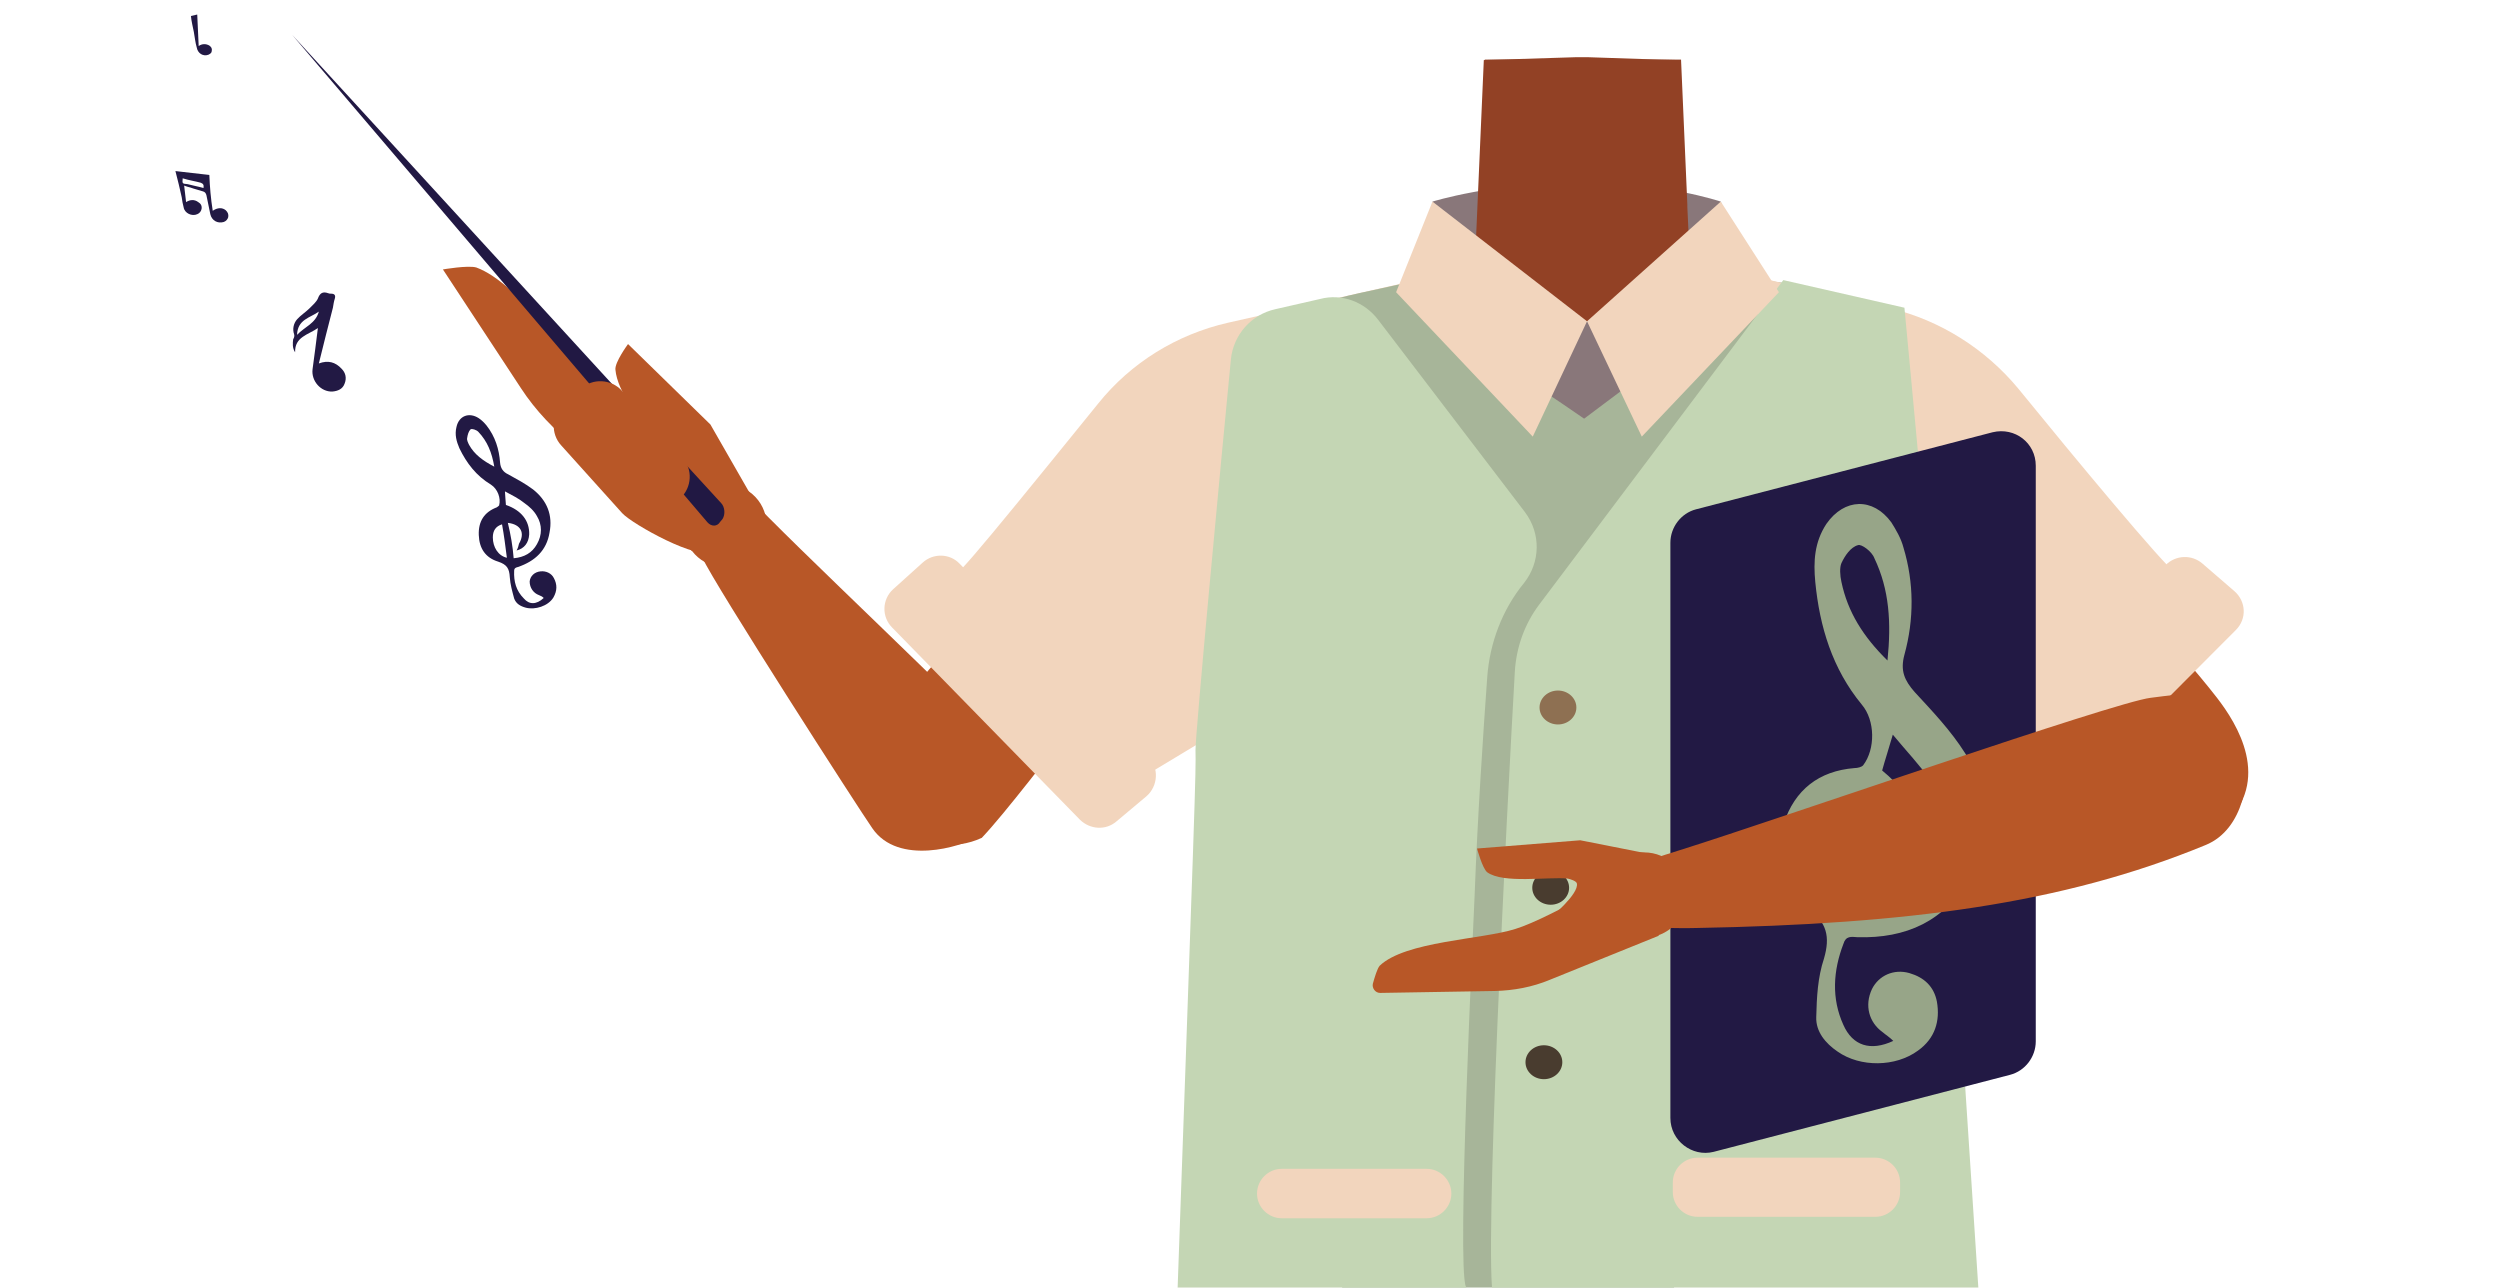 <?xml version="1.0" encoding="utf-8"?>
<!-- Generator: Adobe Illustrator 26.0.3, SVG Export Plug-In . SVG Version: 6.00 Build 0)  -->
<svg version="1.1" id="Calque_1" xmlns="http://www.w3.org/2000/svg" xmlns:xlink="http://www.w3.org/1999/xlink" x="0px" y="0px"
	 viewBox="0 0 515.9 265.7" style="enable-background:new 0 0 515.9 265.7;" xml:space="preserve">
<style type="text/css">
	.st0{fill:#89777A;}
	.st1{fill:#924125;}
	.st2{fill:#B85727;}
	.st3{fill:#F2D5BD;}
	.st4{fill:#A7B599;}
	.st5{fill:#C4D6B4;}
	.st6{fill:#8E7052;}
	.st7{fill:#493C2F;}
	.st8{fill:#211843;}
	.st9{fill:#221944;}
	.st10{fill:#97A588;}
</style>
<path class="st0" d="M295.6,41.6c0,0,12.5-3.9,30-4c17.4-0.1,29.5,4,29.5,4l6.5,21.5l-53.1,14L295.6,41.6z"/>
<g id="Calque_1_00000129885711243947108220000015607203155872324286_">
	<g id="Calque_12">
		<path class="st1" d="M401.4,100.1c0,0-0.1,4.1-9.7,10.4c-11.4,7.6-7.2,22.3-8.8,30c-1,5.1-10.3,18.1-14.3,17.3
			c-11.3-2.1-17.6-16.9-27.9-21.3c-5.9-2.5-8.6-4.9-14.3-2.1c-5.7-2.9-8.4-0.5-14.3,2.1c-10.2,4.4-16.5,19.3-27.9,21.3
			c-4.1,0.7-13.3-12.2-14.3-17.3c-1.6-7.6,2.6-22.3-8.8-30c-9.6-6.4-12.1-11.5-12.1-11.5c-7.3-17.8-6.4-28,4.1-31.1
			c10.4-3.1,30.7-7.3,40.3-10.5c4.9-1.7,8.9-3.5,11.1-6.1l1.7-38.9l19.1-0.6h2.3l14.9,0.5l4.2,0.1l0.7,16.4l0.6,13.5v0.5l0.4,8.6
			c0.4,0.5,0.9,0.9,1.6,1.4c2.8,2.1,7.1,3.3,12.1,4.4c6.8,1.4,28.2,12.2,35.8,13.7c3.2,0.6,0.6,5.4,3.5,6.4
			C411.8,80.1,408.7,82.1,401.4,100.1z"/>
		<path class="st1" d="M350,52.6c-5.6,4.4-19.6,11.9-22.2,13.2c-8.6,4.1-29.5-5.2-34.2-8.5c4.9-1.7,8.9-3.5,11.1-6.1l1.7-38.9h40.5
			l1.3,29.9v0.5l0.4,8.6C348.8,51.8,349.4,52.3,350,52.6z"/>
	</g>
</g>
<path class="st2" d="M274.4,90.7c-4.1,19.1-17.2,21.8-24.8,27.3c-12.1,8.7-37,44.3-47,54.9c-5.6,2.6-12.3,1.7-17.1-2.3l0,0
	c-10.2-9.4-2.8-21.1,1.3-26.4c8.2-10.6,27.1-30.5,33.4-42.3c4.7-8.8,7.3-18.3,22.1-26.3c0,0,14.7-9,25.2-2.6
	C274.3,77,276.1,82.9,274.4,90.7L274.4,90.7z"/>
<path class="st2" d="M370,90.5c4.1,19.1,17.2,21.8,24.8,27.3c12.1,8.7,35.2,43.7,45.2,54.4c4.7,5,10.5,5.1,18.8-1.8l0,0
	c10.2-9.4,2.8-21.1-1.3-26.4c-8.2-10.6-27.1-30.5-33.4-42.3c-4.7-8.8-7.3-18.3-22.1-26.3c0,0-14.7-9-25.2-2.6
	C370.1,76.8,368.4,82.7,370,90.5L370,90.5z"/>
<path class="st3" d="M230.8,163.4c-2-1.9-40.6-39.6-36.6-42.3c3.5-2.4,3.8-2.5,32.4-37.8c6.8-8.5,16.3-14.3,26.8-16.7l35.9-8.1
	l32.3,50.2L230.8,163.4z"/>
<path class="st4" d="M276,61.7c-0.3-0.4,15.1-3.3,15.3-3.7c0.2-0.4,26.9,16.1,27.5,16.7c0.6,0.6,7.9,5.8,7.9,5.8
	s24.5-23.7,25.1-23.7s19.4,1.5,17.9,2.1c-1.6,0.5-26.7,229-26.7,229s-56.8-3.8-57-3.2C268.3,321.9,276,61.7,276,61.7z"/>
<path class="st3" d="M412.4,160.6c2-1.9,40.6-39.6,36.6-42.3c-2.6-1.8-20.7-23.6-32.5-38.1c-6.8-8.2-16.1-14.1-26.5-16.6L357.5,56
	l9.6,16l-38.5,40.8L412.4,160.6z"/>
<path class="st5" d="M284.4,66l30.3,39.7c3.3,4.4,3.2,10.3-0.2,14.6l0,0c-4.5,5.5-7.1,12.4-7.6,19.5c-0.8,11.1-2,28.8-2.6,45
	c-0.2,5-3.7,76.6-1.8,80.7c2.7,5.9,6.8,11.6,10,15.6c3.8,4.5,3.7,11.1-0.3,15.4c-2.5,2.9-6.4,6.7-12.3,12.2
	c-7.1,6.6-15.1,12.3-24.8,9.7l-24.5-6.6c-5.3-1.5-9-6.4-8.8-11.9c5-140.5,5-140.1,4.9-145.1c0-3.7,5.2-59,7.3-80.6
	c0.5-5.1,4.2-9.3,9.2-10.4l9.2-2.1C276.9,60.5,281.6,62.3,284.4,66z"/>
<path class="st5" d="M368,57.8l-50.4,67c-3,4-4.7,8.8-5,13.8c-1.6,27.9-6.5,122.8-4.4,129.2c1.8,5.3,25.2,30.2,38.6,44.3
	c5.9,5.9,14.6,8.4,22.7,6.1l27.6-9.6c8-2.8,13.3-10.6,12.7-19.2c-2.4-36.8-8.7-131.9-8.7-135.7c0-4.6-8.1-90.2-8.1-90.2L368,57.8z"
	/>
<path class="st3" d="M264.5,241.2h29.9c2.8,0,5.1,2.3,5.1,5.1l0,0c0,2.8-2.3,5.1-5.1,5.1h-29.9c-2.8,0-5.1-2.3-5.1-5.1l0,0
	C259.4,243.5,261.7,241.2,264.5,241.2z"/>
<path class="st3" d="M350.3,238.9H387c2.8,0,5.1,2.3,5.1,5.1v2c0,2.8-2.3,5.1-5.1,5.1h-36.7c-2.8,0-5.1-2.3-5.1-5.1v-2
	C345.2,241.2,347.5,238.9,350.3,238.9z"/>
<path class="st0" d="M317.7,80.3c0.4,0,9.2,6.1,9.2,6.1l10-7.5l-3.8-13.7l-5.6,1.1c0,0-6.8-2.3-7.6-1.1
	C319.1,66.3,317.7,80.3,317.7,80.3z"/>
<polygon class="st3" points="288.1,60.3 295.6,41.6 327.5,66.3 316.3,90.1 "/>
<polygon class="st3" points="367.1,60.3 355.1,41.6 327.5,66.3 338.8,90.1 "/>
<path class="st3" d="M236.6,164.3l-6.2,5.2c-2.2,1.9-5.4,1.7-7.5-0.3l-38.8-39.7c-2.2-2.2-2.1-5.8,0.2-7.9l6.1-5.5
	c2.2-2,5.6-1.9,7.6,0.2l39,40C239.2,158.4,239,162.2,236.6,164.3z"/>
<path class="st3" d="M409.2,164l6.1,5.1c2.2,1.9,5.4,1.7,7.4-0.3l38.7-38.8c2.3-2.3,2.1-5.9-0.3-8l-6.6-5.7
	c-2.2-1.9-5.5-1.8-7.6,0.3l-38.3,39.4C406.6,158.1,406.8,161.9,409.2,164z"/>
<ellipse class="st6" cx="321.5" cy="146" rx="3.8" ry="3.5"/>
<ellipse class="st7" cx="320" cy="183.2" rx="3.8" ry="3.5"/>
<ellipse class="st7" cx="318.6" cy="219.2" rx="3.8" ry="3.5"/>
<path class="st2" d="M201.3,172.9c9.9-5.9,6.7-15.9,4.6-19.3c-2.2-3.8-43.9-42.7-51.7-51.4c-4.4-4.9-6.4,0.6-9.8,2.7
	c-3.1,2-0.4,7.9,0.6,10.3c2.3,5.2,32.4,52,35,55.7C185.4,178.8,198.5,174.6,201.3,172.9z"/>
<path class="st2" d="M141.5,105.6l-12.9-11.4c0,0,4.8,2.1,6.4,0.1c0.4-0.5,0.2-3.3-0.2-3.9c-2.7-3.8-7.4-9.5-7.8-14.1
	c-0.2-1.5,2.6-5.3,2.6-5.3l17,16.6l8.6,15L141.5,105.6z"/>
<path class="st2" d="M124,80.3c-6.8-6.1-16.8-21.8-25.7-25.1c-1.7-0.5-6.9,0.4-6.9,0.4l16.1,24.5c3,4.6,6.9,8.7,11.5,12.3l23.8,21.3
	l10.9-13.2C153.7,100.6,131.3,86.9,124,80.3z"/>
<ellipse transform="matrix(0.727 -0.687 0.687 0.727 -33.657 132.375)" class="st2" cx="149.6" cy="108.5" rx="8.6" ry="8.5"/>
<path class="st8" d="M149.1,107.1c0.6-0.9,0.5-2.5-0.3-3.3L60.3,7.2L146,107.8c0.8,0.9,2,0.9,2.6-0.1L149.1,107.1z"/>
<path class="st2" d="M128.4,105.9l-12.6-14c-2.2-2.4-2-6.2,0.4-8.4l3.7-3.3c2.4-2.2,6.2-2,8.4,0.4l12.5,13.8c2.2,2.4,2,6.2-0.4,8.4
	l6.5,10.9C144.4,115.9,130.5,108.2,128.4,105.9z"/>
<path class="st9" d="M344.7,230.7V112c0-3.2,2.2-6.1,5.3-6.9l61.2-15.9c4.6-1.1,8.9,2.2,8.9,6.9v118.8c0,3.2-2.2,6.1-5.3,6.9
	l-61.2,15.9C349.2,238.8,344.7,235.4,344.7,230.7z"/>
<g id="I971h2_00000067219755369311645200000005868042954794575240_">
	<g>
		<path class="st10" d="M388.5,213c-2.8-2-3.8-5.5-2.2-8.9c1.4-2.8,4.5-4.2,7.7-3.3c3.1,0.9,5.1,2.8,5.7,5.9c0.7,4-0.4,7.6-3.9,10.1
			c-4.6,3.4-11.9,3.5-16.6,0.2c-2.5-1.7-4.5-4.1-4.4-7.1c0.1-4.1,0.3-8.2,1.6-12.1c1.3-4.5,0.6-7.4-3.2-10.3
			c-6.1-4.6-7.4-10.5-5.1-17.6c2.3-6.9,7.2-10.8,14.6-11.4c0.6,0,1.5-0.2,1.8-0.6c2.5-3.3,2.5-9.2-0.3-12.5
			c-6.1-7.4-8.7-16.1-9.6-25.3c-0.4-4.2-0.2-8.2,2.3-12c3.7-5.3,9.6-5.5,13.4-0.3c1,1.6,2,3.3,2.5,5.2c2.2,7.3,2.2,14.8,0.2,22.1
			c-0.9,3.3,0,5.3,2.1,7.7c3.7,4,7.5,8,10.4,12.6c5.4,8.2,5.6,17.2,0.8,25.8c-4.9,8.9-13,12.5-23,12.2c-1.3-0.1-2.4-0.3-2.9,1.4
			c-2.1,5.5-2.5,11.2,0,16.7c1.9,4.3,5.6,5.5,10.3,3.3C389.9,214,389.2,213.6,388.5,213z M382,188.3c5.8,1.6,10.8,0.6,15.1-2.9
			c4.7-4,6.8-9.1,5.4-15c-0.7-3.2-2.2-6.5-4.1-9.3c-2.2-3.2-5-6.1-7.8-9.5c-0.8,2.8-1.6,5.2-2.2,7.4c7.1,5.8,9.6,13,7,19.9
			c-1.6,4.1-5,6.5-9.7,6.2c1-1.1,1.7-2.2,2.6-3c5.2-4.6,4.6-9.6-2.1-13.2C384.9,175.3,383.6,181.8,382,188.3z M386.8,115.2
			c-0.5-1.4-2.7-3-3.4-2.7c-1.5,0.4-2.7,2.2-3.4,3.7c-0.4,0.9-0.3,2.6,0,3.9c1.3,6.2,4.5,11.3,9.5,16.2
			C390.3,128.5,389.9,121.7,386.8,115.2z M382.5,168.2c-3.5-0.3-6.2,1.6-7.5,5.2c-1.9,5.2-0.5,10.6,3.7,13.6
			C380,180.6,381.3,174.4,382.5,168.2z"/>
	</g>
</g>
<g id="I971h2_00000031198194278168428470000017436679332327562150_">
	<g>
		<path class="st9" d="M111.2,122.8c-1.1-0.4-1.9-1.5-1.9-2.8c0.1-1.1,1-2,2.3-2.1c1.1-0.1,2.2,0.4,2.7,1.4c0.7,1.3,0.7,2.6-0.1,4
			c-1.1,1.8-3.8,2.6-5.7,2.1c-1.1-0.3-2-0.8-2.4-1.9c-0.4-1.5-0.8-2.9-0.9-4.4c-0.1-1.8-0.6-2.6-2.4-3.2c-2.6-0.8-3.9-2.7-4-5.5
			c-0.1-2.8,1.1-4.7,3.7-5.7c0.2-0.1,0.4-0.3,0.5-0.4c0.4-1.5-0.3-3.4-1.7-4.3c-3-1.8-5-4.4-6.5-7.5c-0.6-1.4-1-2.8-0.6-4.4
			c0.5-2.3,2.6-3.1,4.6-1.8c0.6,0.4,1.1,0.9,1.6,1.5c1.8,2.3,2.6,4.9,2.8,7.7c0.1,1.1,0.6,1.9,1.7,2.4c1.8,1,3.5,1.9,5.1,3.1
			c2.9,2.3,4.1,5.3,3.4,8.9c-0.6,3.7-3,5.9-6.5,7.1c-0.4,0.1-0.8,0.2-0.8,0.8c-0.1,2.2,0.4,4.1,2,5.7c1.1,1.3,2.6,1.3,4.1-0.1
			C111.9,123.1,111.7,123,111.2,122.8z M106,115.2c2.2-0.2,3.8-1.1,4.8-2.9c1.1-1.9,1.1-4,0-5.8c-0.6-1.1-1.6-2-2.6-2.7
			c-1.1-0.9-2.5-1.6-4-2.4c0.1,1.1,0.1,2,0.2,2.8c3.2,1.1,4.9,3.3,4.8,6.1c-0.1,1.7-1,2.9-2.6,3.3c0.3-0.5,0.4-1,0.5-1.4
			c1.3-2.2,0.4-4-2.3-4.3C105.4,110.4,105.8,112.7,106,115.2z M98.7,89.1c-0.4-0.4-1.3-0.7-1.6-0.5c-0.4,0.4-0.6,1.1-0.7,1.8
			c-0.1,0.4,0.2,1,0.4,1.4c1.1,2,2.9,3.3,5.2,4.5C101.5,93.4,100.6,91.1,98.7,89.1z M103.6,108.2c-1.3,0.4-1.9,1.3-1.9,2.7
			c0,2,1.1,3.8,2.9,4.2C104.3,112.7,104,110.4,103.6,108.2z"/>
	</g>
</g>
<path class="st9" d="M43.9,43.5c1-0.7,2-0.7,2.7-0.1c0.4,0.4,0.6,0.8,0.5,1.4c-0.1,0.4-0.4,0.8-0.9,1c-1.3,0.4-2.5-0.3-2.8-1.6
	c-0.3-1.3-0.5-2.6-0.8-3.9c-0.1-0.4-0.3-0.7-0.7-0.8c-0.9-0.3-1.8-0.5-2.6-0.8c-0.4-0.1-0.8-0.2-1.3-0.4c0.1,1.1,0.3,2.3,0.4,3.4
	c0.8-0.5,1.7-0.6,2.5,0c0.5,0.3,0.8,0.7,0.7,1.4c-0.1,0.5-0.4,0.9-0.9,1.1c-1.1,0.5-2.6-0.2-2.8-1.4c-0.2-0.7-0.3-1.4-0.4-2.1
	c-0.4-1.8-0.8-3.5-1.3-5.4c2.3,0.3,4.6,0.5,7,0.8C43.3,38.6,43.5,41,43.9,43.5z M38.7,38c1.1,0.3,2.3,0.5,3.3,0.8
	c0.1-0.7-0.1-0.9-0.6-1.1c-1.1-0.3-2.4-0.5-3.7-0.9C37.6,37.9,37.6,37.9,38.7,38z"/>
<path class="st9" d="M60.5,70c0.2-0.3,0.3-0.7,0.2-1c-0.4-1.1-0.1-2.3,0.6-3.1s1.8-1.5,2.6-2.3c0.6-0.6,1.4-1.3,1.7-2
	c0.4-1.1,1-1.5,2.1-1.1c0.2,0.1,0.4,0.1,0.6,0.1c0.7,0,1,0.3,0.8,1c-0.2,0.6-0.3,1.3-0.4,1.9c-1,3.8-1.9,7.5-2.9,11.5
	c1.9-0.7,3.4-0.3,4.7,1.1c0.8,0.8,1.1,1.9,0.6,3.1c-0.4,1.1-1.4,1.5-2.5,1.6c-2.4,0.1-4.4-2.2-4.1-4.6c0.4-2.7,0.7-5.5,1.1-8.5
	c-2,1.4-4.8,1.8-4.7,5C60.3,71.8,60.4,70.8,60.5,70z M61.3,69.1c1.6-1.7,3.8-2.3,4.5-4.8C64,65.6,61.4,65.9,61.3,69.1z"/>
<path class="st9" d="M41,9.5c0.7-0.5,1.5-0.5,2.2-0.1c0.4,0.3,0.6,0.6,0.5,1.1c0,0.4-0.3,0.6-0.7,0.8c-1.1,0.4-2.2-0.3-2.4-1.5
	c-0.3-1-0.4-2.1-0.6-3.2c-0.2-1-0.5-2.2-0.6-3.3c0.4-0.1,0.8-0.2,1.3-0.3C40.8,5.2,40.9,7.3,41,9.5z"/>
<g>
	<path class="st2" d="M335.2,187.4l-15.4,2.1c0,0,6.1-5,5.6-7.2c-0.1-0.5-1.4-0.9-1.9-1c-4.1-0.4-13.3,1.1-16.6-1.3
		c-1-0.8-2.1-4.9-2.1-4.9l21.3-1.7l15.2,3L335.2,187.4z"/>
	<path class="st2" d="M312.7,191.7c-6.9,2.2-22.7,2.5-28,7.6c-0.5,0.6-1,2.3-1.4,3.7c-0.2,0.9,0.5,1.9,1.5,1.9l23.7-0.4
		c3.9-0.1,7.7-0.8,11.3-2.3l22.5-9.1l-4.6-14.3C337.7,178.7,320.2,189.4,312.7,191.7z"/>
	<ellipse class="st2" cx="339.3" cy="184.7" rx="8.8" ry="8.8"/>
	<path class="st2" d="M463.3,155.9c-4.4-15.1-12.5-12.7-19.5-11.9c-7.5,0.9-77.3,25.2-96.4,31.2c-10.8,3.4-16.6,5-15,11.2
		c1.5,5.5,13.2,5.2,17.7,5.1c43.3-0.8,75.4-4.9,105-17.1C463.3,171.1,464.3,159.8,463.3,155.9z"/>
</g>
</svg>
